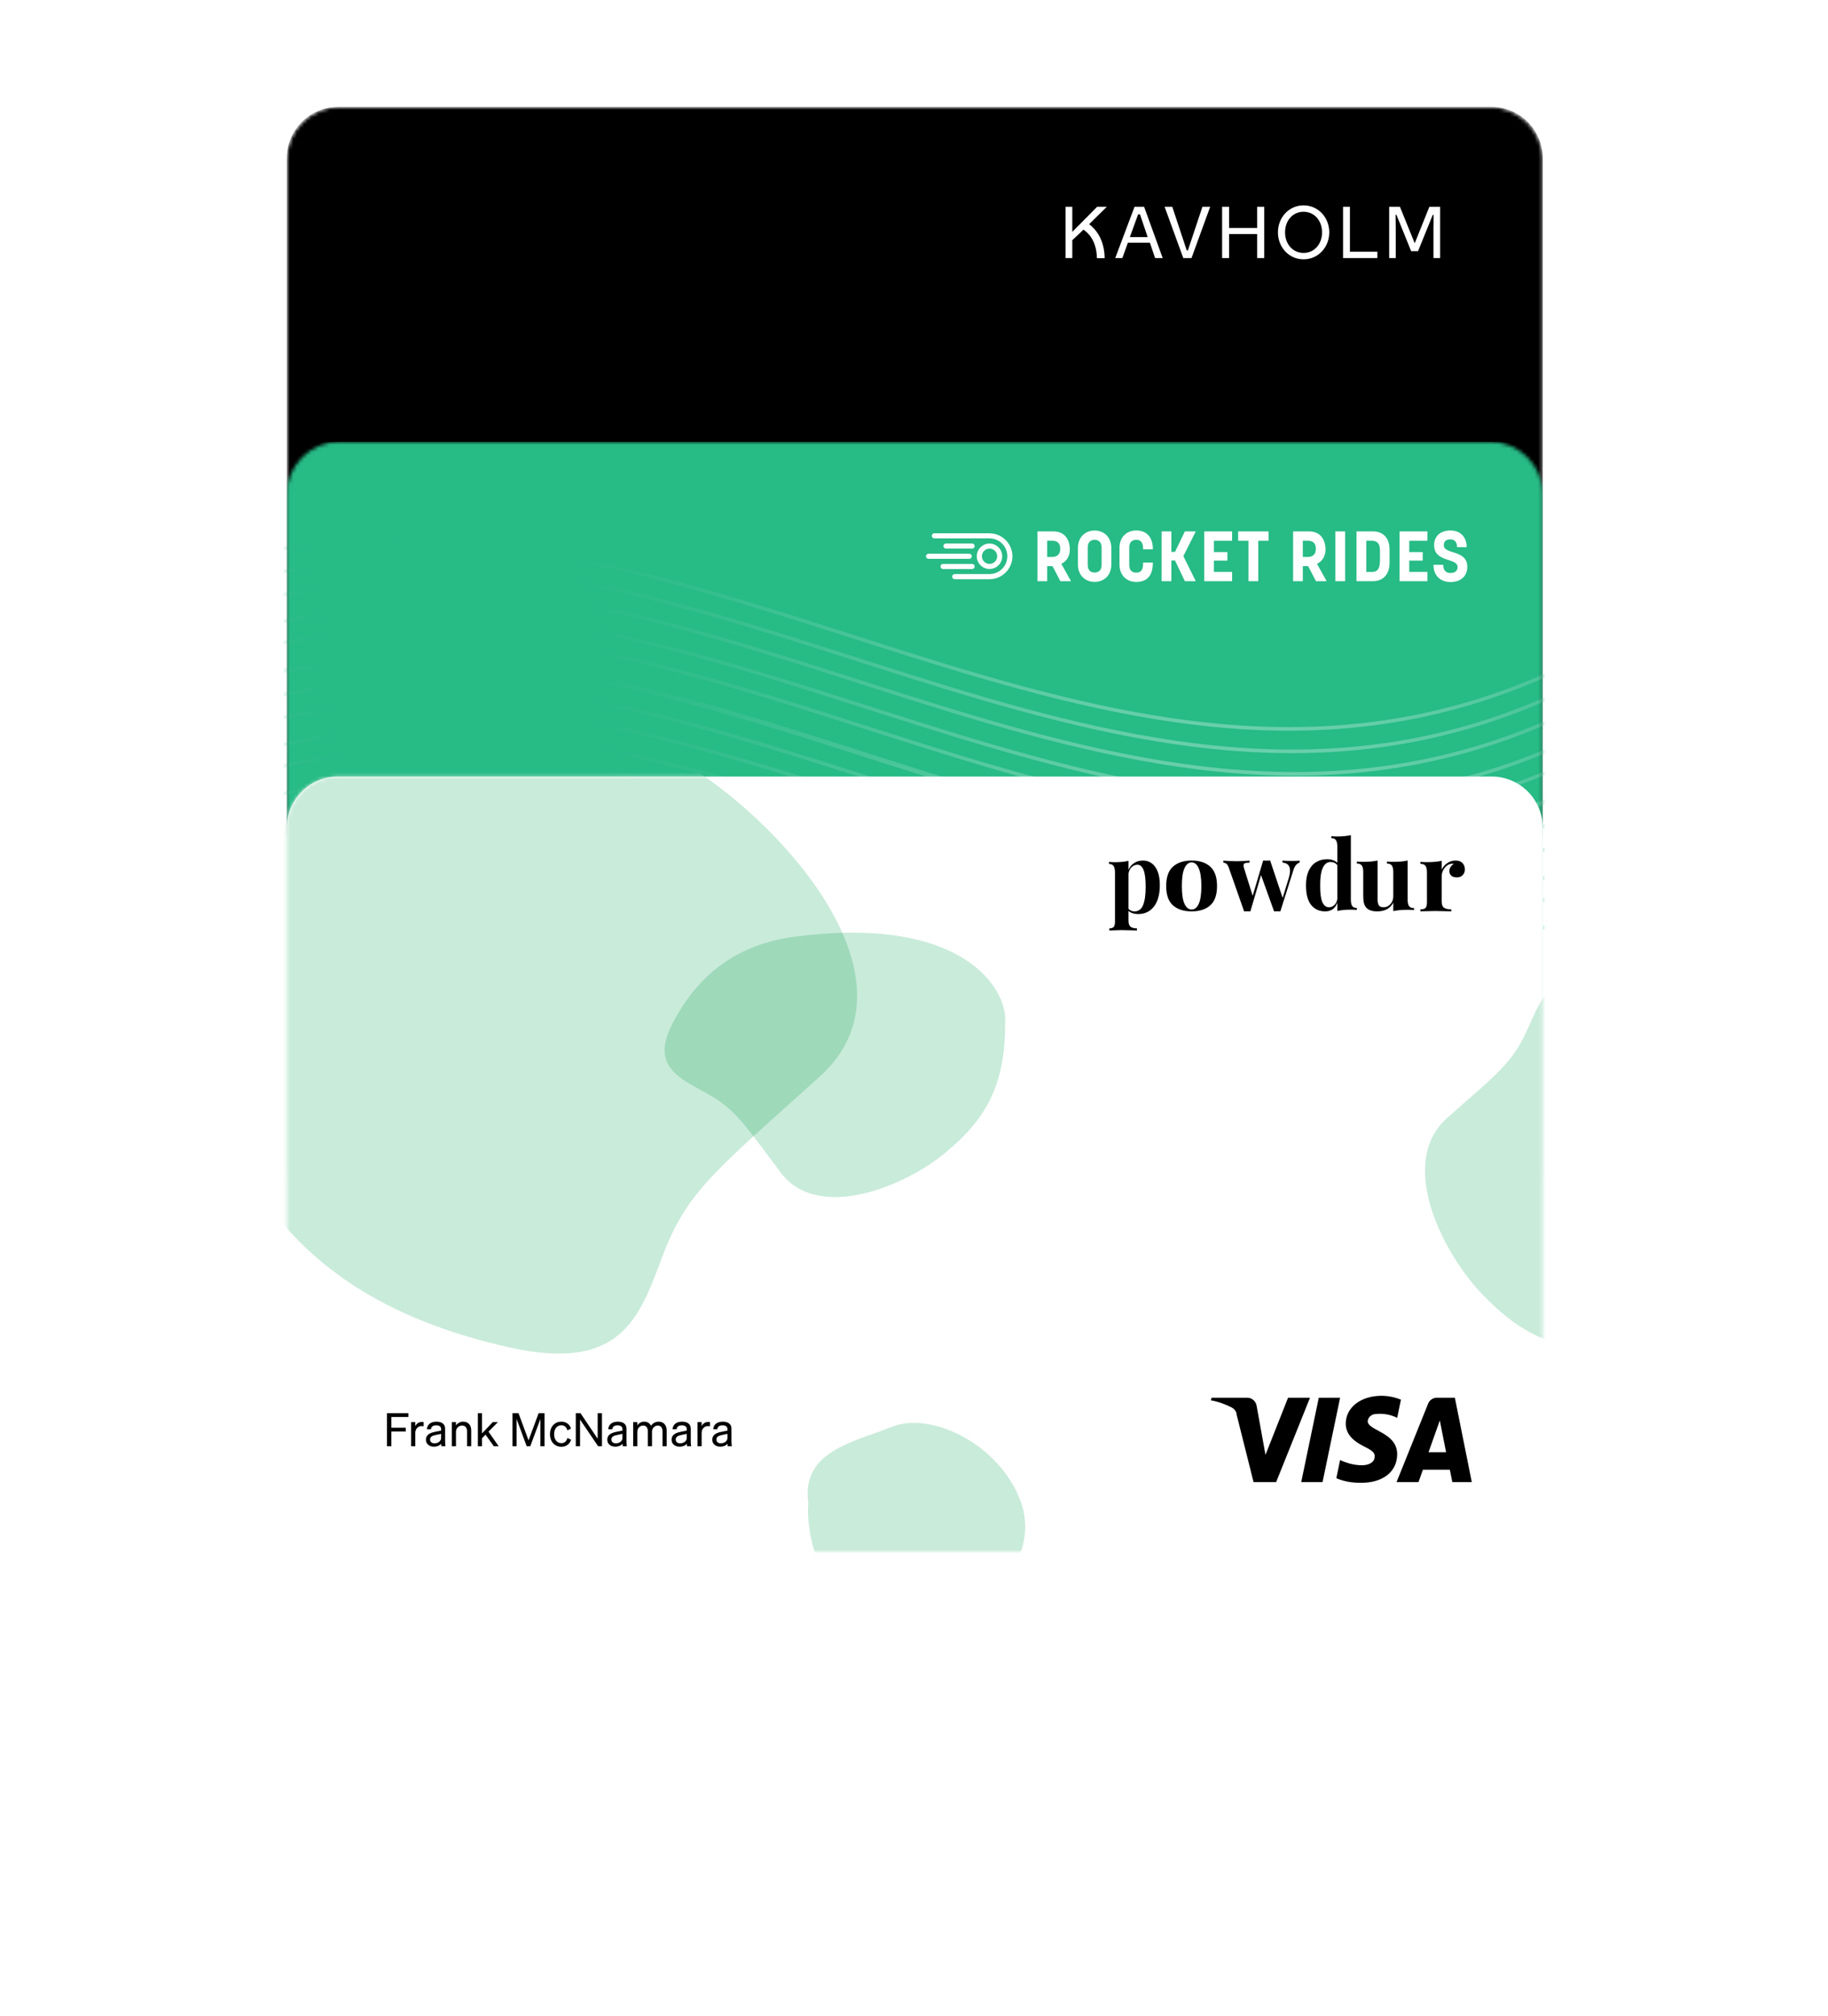 <svg width="508" height="560" viewBox="0 0 508 560" fill="none" xmlns="http://www.w3.org/2000/svg">
<g filter="url(#filter0_dd_4003_11900)">
<rect x="80.714" y="30.715" width="347" height="213" rx="14" fill="white" fill-opacity="0.01" shape-rendering="crispEdges"/>
</g>
<mask id="mask0_4003_11900" style="mask-type:luminance" maskUnits="userSpaceOnUse" x="79" y="29" width="350" height="216">
<path d="M414.058 29.715H94.37C86.276 29.715 79.714 36.277 79.714 44.371V230.321C79.714 238.415 86.276 244.977 94.37 244.977H414.058C422.152 244.977 428.714 238.415 428.714 230.321V44.371C428.714 36.277 422.152 29.715 414.058 29.715Z" fill="white"/>
</mask>
<g mask="url(#mask0_4003_11900)">
<path d="M414.54 29.715H93.888C86.06 29.715 79.714 36.061 79.714 43.889V230.803C79.714 238.631 86.06 244.977 93.888 244.977H414.54C422.368 244.977 428.714 238.631 428.714 230.803V43.889C428.714 36.061 422.368 29.715 414.54 29.715Z" fill="black"/>
<mask id="mask1_4003_11900" style="mask-type:alpha" maskUnits="userSpaceOnUse" x="79" y="29" width="350" height="216">
<path d="M428.714 29.715H79.714V244.977H428.714V29.715Z" fill="white"/>
</mask>
<g mask="url(#mask1_4003_11900)">
<mask id="mask2_4003_11900" style="mask-type:luminance" maskUnits="userSpaceOnUse" x="343" y="186" width="72" height="45">
<path d="M414.628 186.715H343.522V230.659H414.628V186.715Z" fill="white"/>
</mask>
<g mask="url(#mask2_4003_11900)">
<path d="M388.693 191.412H369.46V225.962H388.693V191.412Z" fill="#F16122"/>
<path d="M370.685 208.694C370.685 201.684 373.96 195.44 379.075 191.412C375.34 188.471 370.615 186.715 365.5 186.715C353.361 186.715 343.522 196.555 343.522 208.694C343.522 220.833 353.361 230.673 365.5 230.673C370.629 230.673 375.34 228.916 379.075 225.976C373.96 221.948 370.685 215.704 370.685 208.694Z" fill="#ED1C24"/>
<path d="M412.521 222.311V221.601H412.8V221.461H412.075V221.601H412.354V222.311H412.507H412.521ZM413.929 222.311V221.461H413.706L413.456 222.046L413.204 221.461H412.981V222.311H413.135V221.67L413.372 222.227H413.539L413.776 221.67V222.311H413.929Z" fill="#F99F1C"/>
<path d="M414.628 208.694C414.628 220.833 404.788 230.673 392.649 230.673C387.52 230.673 382.809 228.916 379.074 225.976C384.189 221.948 387.464 215.704 387.464 208.694C387.464 201.684 384.189 195.44 379.074 191.412C382.809 188.471 387.534 186.715 392.649 186.715C404.788 186.715 414.628 196.555 414.628 208.694Z" fill="#F99F1C"/>
</g>
<path d="M347.692 163.859C348.151 163.859 348.581 163.942 348.97 164.109C349.373 164.276 349.706 164.512 349.97 164.845L349.109 165.762C348.886 165.553 348.665 165.401 348.428 165.289C348.192 165.178 347.928 165.123 347.636 165.123C347.386 165.123 347.137 165.165 346.914 165.262C346.692 165.359 346.498 165.484 346.344 165.665C346.178 165.831 346.053 166.04 345.969 166.29C345.872 166.526 345.831 166.79 345.831 167.081C345.831 167.373 345.872 167.637 345.969 167.874C346.067 168.11 346.192 168.318 346.344 168.498C346.511 168.665 346.692 168.804 346.914 168.901C347.137 168.998 347.373 169.04 347.636 169.04C347.928 169.04 348.206 168.984 348.456 168.86C348.706 168.734 348.942 168.582 349.137 168.401L349.956 169.318C349.679 169.638 349.345 169.887 348.942 170.054C348.554 170.221 348.123 170.304 347.664 170.304C347.178 170.304 346.734 170.221 346.344 170.054C345.942 169.887 345.609 169.665 345.33 169.374C345.053 169.082 344.831 168.748 344.678 168.359C344.525 167.971 344.442 167.54 344.442 167.081C344.442 166.623 344.525 166.193 344.678 165.804C344.831 165.415 345.053 165.067 345.33 164.79C345.609 164.498 345.956 164.276 346.344 164.109C346.747 163.942 347.178 163.859 347.664 163.859H347.692Z" fill="white"/>
<path d="M354.192 163.859C354.665 163.859 355.109 163.942 355.512 164.109C355.915 164.276 356.262 164.498 356.553 164.79C356.845 165.081 357.082 165.415 357.248 165.804C357.415 166.193 357.498 166.623 357.498 167.081C357.498 167.54 357.415 167.971 357.248 168.359C357.082 168.748 356.845 169.096 356.553 169.374C356.262 169.665 355.915 169.887 355.512 170.054C355.109 170.221 354.678 170.304 354.192 170.304C353.706 170.304 353.276 170.221 352.873 170.054C352.47 169.887 352.123 169.665 351.831 169.374C351.54 169.082 351.303 168.748 351.15 168.359C350.984 167.971 350.901 167.54 350.901 167.081C350.901 166.623 350.984 166.193 351.15 165.804C351.317 165.415 351.54 165.067 351.831 164.79C352.123 164.498 352.47 164.276 352.873 164.109C353.276 163.942 353.72 163.859 354.192 163.859ZM354.192 165.123C353.915 165.123 353.664 165.165 353.428 165.262C353.192 165.359 352.998 165.484 352.817 165.665C352.65 165.831 352.511 166.04 352.414 166.29C352.317 166.526 352.262 166.79 352.262 167.081C352.262 167.373 352.317 167.637 352.414 167.874C352.511 168.11 352.65 168.318 352.817 168.498C352.984 168.665 353.192 168.804 353.428 168.901C353.664 168.998 353.915 169.04 354.192 169.04C354.47 169.04 354.72 168.998 354.956 168.901C355.192 168.804 355.387 168.665 355.567 168.498C355.734 168.332 355.873 168.123 355.97 167.874C356.067 167.637 356.123 167.373 356.123 167.081C356.123 166.79 356.067 166.526 355.97 166.29C355.873 166.054 355.734 165.845 355.567 165.665C355.4 165.484 355.192 165.359 354.956 165.262C354.72 165.165 354.47 165.123 354.192 165.123Z" fill="white"/>
<path d="M366.707 163.859C367.068 163.859 367.402 163.915 367.707 164.04C368.013 164.164 368.277 164.331 368.499 164.539C368.721 164.748 368.888 165.012 369.013 165.304C369.138 165.595 369.194 165.928 369.194 166.29V170.137H367.846V166.734C367.846 166.22 367.722 165.818 367.471 165.54C367.221 165.262 366.874 165.123 366.416 165.123C366.194 165.123 365.999 165.165 365.804 165.234C365.61 165.304 365.443 165.401 365.304 165.54C365.165 165.679 365.054 165.845 364.957 166.054C364.874 166.262 364.832 166.484 364.832 166.748V170.137H363.485V166.734C363.485 166.22 363.36 165.818 363.11 165.54C362.86 165.262 362.512 165.123 362.054 165.123C361.832 165.123 361.637 165.165 361.443 165.234C361.249 165.304 361.082 165.401 360.943 165.54C360.804 165.679 360.693 165.845 360.595 166.054C360.512 166.262 360.471 166.484 360.471 166.748V170.137H359.123V164.012H360.456V164.762C360.582 164.582 360.72 164.428 360.874 164.318C361.026 164.207 361.179 164.109 361.346 164.04C361.512 163.97 361.679 163.928 361.845 163.901C362.012 163.873 362.179 163.859 362.332 163.859C362.804 163.859 363.221 163.956 363.582 164.151C363.943 164.345 364.235 164.609 364.443 164.957C364.568 164.734 364.735 164.554 364.916 164.415C365.096 164.276 365.276 164.164 365.485 164.081C365.679 163.998 365.888 163.943 366.096 163.915C366.305 163.887 366.499 163.873 366.693 163.873L366.707 163.859Z" fill="white"/>
<path d="M378.78 163.859C379.141 163.859 379.474 163.915 379.78 164.04C380.085 164.164 380.349 164.331 380.572 164.539C380.794 164.748 380.96 165.012 381.086 165.304C381.21 165.595 381.266 165.928 381.266 166.29V170.137H379.918V166.734C379.918 166.22 379.794 165.818 379.543 165.54C379.294 165.262 378.947 165.123 378.488 165.123C378.266 165.123 378.071 165.165 377.877 165.234C377.682 165.304 377.516 165.401 377.376 165.54C377.238 165.679 377.127 165.845 377.029 166.054C376.946 166.262 376.905 166.484 376.905 166.748V170.137H375.557V166.734C375.557 166.22 375.432 165.818 375.182 165.54C374.932 165.262 374.585 165.123 374.127 165.123C373.904 165.123 373.709 165.165 373.516 165.234C373.321 165.304 373.154 165.401 373.015 165.54C372.876 165.679 372.765 165.845 372.668 166.054C372.585 166.262 372.543 166.484 372.543 166.748V170.137H371.195V164.012H372.529V164.762C372.654 164.582 372.793 164.428 372.946 164.318C373.098 164.207 373.251 164.109 373.418 164.04C373.585 163.97 373.752 163.928 373.918 163.901C374.084 163.873 374.251 163.859 374.404 163.859C374.877 163.859 375.293 163.956 375.655 164.151C376.015 164.345 376.307 164.609 376.516 164.957C376.641 164.734 376.807 164.554 376.988 164.415C377.168 164.276 377.349 164.164 377.557 164.081C377.752 163.998 377.96 163.943 378.169 163.915C378.377 163.887 378.572 163.873 378.765 163.873L378.78 163.859Z" fill="white"/>
<path d="M385.906 163.859C386.336 163.859 386.725 163.942 387.072 164.095C387.433 164.248 387.739 164.47 387.989 164.748C388.239 165.026 388.434 165.373 388.586 165.762C388.725 166.151 388.795 166.595 388.795 167.068C388.795 167.151 388.795 167.234 388.795 167.318C388.795 167.401 388.795 167.484 388.781 167.568H384.252C384.294 167.846 384.378 168.082 384.489 168.276C384.6 168.47 384.739 168.637 384.905 168.762C385.072 168.888 385.253 168.984 385.447 169.04C385.641 169.096 385.85 169.124 386.072 169.124C386.378 169.124 386.683 169.068 386.989 168.957C387.295 168.845 387.587 168.679 387.836 168.485L388.503 169.443C388.128 169.762 387.725 169.985 387.308 170.11C386.892 170.234 386.447 170.304 385.989 170.304C385.531 170.304 385.114 170.234 384.725 170.068C384.336 169.915 384.016 169.693 383.739 169.415C383.461 169.137 383.253 168.79 383.1 168.401C382.947 167.998 382.863 167.568 382.863 167.081C382.863 166.595 382.933 166.165 383.086 165.776C383.238 165.373 383.447 165.04 383.711 164.762C383.975 164.484 384.294 164.262 384.67 164.109C385.045 163.956 385.461 163.873 385.906 163.873V163.859ZM385.878 165.054C385.641 165.054 385.433 165.095 385.239 165.165C385.058 165.234 384.892 165.345 384.766 165.47C384.627 165.609 384.516 165.762 384.433 165.956C384.35 166.137 384.294 166.346 384.252 166.567H387.433C387.364 166.095 387.197 165.72 386.92 165.456C386.656 165.193 386.308 165.054 385.878 165.054Z" fill="white"/>
<path d="M393.558 163.859C393.766 163.859 393.947 163.873 394.113 163.901C394.28 163.928 394.433 163.97 394.586 164.026L394.266 165.345C394.127 165.276 393.96 165.22 393.78 165.178C393.585 165.137 393.419 165.123 393.252 165.123C393.044 165.123 392.85 165.165 392.669 165.234C392.488 165.304 392.335 165.415 392.211 165.553C392.085 165.692 391.988 165.873 391.905 166.067C391.836 166.276 391.793 166.498 391.793 166.762V170.124H390.46V164.012H391.78V164.706C391.988 164.415 392.238 164.192 392.544 164.067C392.85 163.928 393.182 163.859 393.558 163.859Z" fill="white"/>
<path d="M398.462 163.859C398.921 163.859 399.352 163.942 399.741 164.109C400.143 164.276 400.477 164.512 400.74 164.845L399.879 165.762C399.658 165.553 399.435 165.401 399.199 165.289C398.963 165.178 398.699 165.123 398.407 165.123C398.157 165.123 397.907 165.165 397.685 165.262C397.463 165.359 397.268 165.484 397.116 165.665C396.949 165.831 396.824 166.04 396.741 166.29C396.643 166.526 396.601 166.79 396.601 167.081C396.601 167.373 396.643 167.637 396.741 167.874C396.837 168.11 396.962 168.318 397.116 168.498C397.282 168.665 397.463 168.804 397.685 168.901C397.907 168.998 398.143 169.04 398.407 169.04C398.699 169.04 398.976 168.984 399.227 168.86C399.477 168.734 399.713 168.582 399.907 168.401L400.727 169.318C400.449 169.638 400.116 169.887 399.713 170.054C399.324 170.221 398.893 170.304 398.435 170.304C397.949 170.304 397.504 170.221 397.116 170.054C396.713 169.887 396.379 169.665 396.102 169.374C395.823 169.082 395.601 168.748 395.448 168.359C395.296 167.971 395.212 167.54 395.212 167.081C395.212 166.623 395.296 166.193 395.448 165.804C395.601 165.415 395.823 165.067 396.102 164.79C396.379 164.498 396.726 164.276 397.116 164.109C397.518 163.942 397.949 163.859 398.435 163.859H398.462Z" fill="white"/>
<path d="M403.586 170.137H402.239V164.012H403.586V170.137Z" fill="white"/>
<path d="M411.558 170.137H410.225V169.401C410.017 169.679 409.753 169.887 409.434 170.054C409.114 170.221 408.739 170.29 408.308 170.29C407.878 170.29 407.475 170.207 407.113 170.054C406.738 169.901 406.419 169.665 406.142 169.387C405.863 169.096 405.641 168.762 405.488 168.373C405.336 167.984 405.252 167.554 405.252 167.081C405.252 166.609 405.336 166.179 405.488 165.789C405.641 165.401 405.863 165.054 406.142 164.775C406.419 164.484 406.738 164.262 407.113 164.109C407.488 163.956 407.878 163.873 408.308 163.873C408.739 163.873 409.128 163.956 409.434 164.123C409.753 164.289 410.017 164.498 410.225 164.775V164.04H411.558V170.137ZM408.461 165.109C408.169 165.109 407.919 165.165 407.683 165.262C407.461 165.373 407.267 165.512 407.1 165.678C406.947 165.859 406.822 166.067 406.738 166.303C406.655 166.539 406.614 166.79 406.614 167.068C406.614 167.345 406.655 167.596 406.738 167.832C406.822 168.067 406.947 168.276 407.1 168.457C407.252 168.637 407.447 168.776 407.683 168.873C407.906 168.97 408.169 169.026 408.461 169.026C408.753 169.026 408.989 168.97 409.211 168.873C409.434 168.776 409.628 168.637 409.794 168.457C409.961 168.276 410.086 168.082 410.169 167.832C410.253 167.596 410.308 167.332 410.308 167.054C410.308 166.776 410.267 166.512 410.169 166.276C410.086 166.04 409.961 165.832 409.794 165.651C409.628 165.47 409.434 165.345 409.211 165.234C408.989 165.137 408.739 165.081 408.461 165.081V165.109Z" fill="white"/>
<path d="M415.005 170.135H413.657V161.51H415.005V170.135Z" fill="white"/>
<path d="M402.905 161.305C403.03 161.305 403.156 161.333 403.28 161.374C403.391 161.43 403.488 161.486 403.586 161.569C403.669 161.653 403.739 161.749 403.78 161.874C403.836 161.985 403.85 162.111 403.85 162.25C403.85 162.388 403.822 162.5 403.78 162.624C403.725 162.736 403.669 162.833 403.586 162.916C403.503 162.999 403.405 163.069 403.28 163.111C403.156 163.153 403.044 163.181 402.905 163.181C402.766 163.181 402.655 163.153 402.53 163.111C402.405 163.069 402.322 162.999 402.238 162.916C402.155 162.833 402.086 162.736 402.044 162.624C402.003 162.514 401.975 162.388 401.975 162.25C401.975 162.111 402.003 162 402.044 161.874C402.086 161.764 402.155 161.666 402.238 161.569C402.322 161.486 402.419 161.416 402.53 161.374C402.641 161.319 402.766 161.305 402.905 161.305Z" fill="white"/>
<path d="M302.671 62.279L307.574 57.443H304.892L297.989 64.412V57.443H296.12V71.688H297.989V66.72L300.319 64.543L301.088 63.796C302.253 64.543 304.76 66.764 304.826 71.71H306.98C306.914 66.28 304.298 63.488 302.671 62.279ZM317.947 57.443H315.287L309.922 71.688H311.901L313.44 67.424H319.552L321.003 71.688H323.113L317.947 57.443ZM313.99 65.863L316.276 59.553H316.804L318.936 65.863H313.99ZM334.153 57.443L330.108 69.578H329.8L325.777 57.443H323.645L328.833 71.688H331.119L336.307 57.443H334.153ZM349.364 57.443V63.334H341.559V57.443H339.625V71.688H341.559V65.027H349.364V71.688H351.32V57.443H349.364ZM362.259 57.047C358.191 57.047 355.136 60.41 355.136 64.543C355.136 68.677 358.191 72.04 362.259 72.04C366.326 72.04 369.403 68.677 369.403 64.543C369.403 60.41 366.326 57.047 362.259 57.047ZM362.259 70.26C359.159 70.26 357.114 67.687 357.114 64.543C357.114 61.378 359.159 58.828 362.259 58.828C365.358 58.828 367.403 61.4 367.403 64.543C367.403 67.687 365.358 70.26 362.259 70.26ZM375.142 69.93V57.443H373.229V71.688H382.771V69.93H375.142ZM397.217 57.443L393.15 67.577L389.039 57.443H386.049V71.688H387.874V63.29C387.874 62.939 387.874 62.411 387.852 61.708C387.83 60.982 387.83 60.015 387.83 59.663H388.028L388.072 59.685L392.161 69.776H394.073L398.163 59.685C398.163 59.707 398.382 59.663 398.382 59.707C398.382 60.41 398.382 61.202 398.382 61.84C398.36 62.499 398.36 62.983 398.36 63.29V71.688H400.207V57.443H397.217Z" fill="white"/>
<path d="M107.541 216.731C107.977 216.821 108.361 216.86 108.849 216.86C110.631 216.86 111.657 216.039 111.657 214.192V207.549H110.426V214.102C110.426 215.359 109.849 215.757 108.708 215.757C108.297 215.757 107.989 215.718 107.541 215.628V216.731ZM118.301 215.295V211.833C118.301 210.601 117.377 209.922 115.89 209.922C114.454 209.922 113.338 210.601 113.235 212.025H114.364C114.454 211.307 114.941 210.935 115.826 210.935C116.647 210.935 117.185 211.255 117.185 211.999V212.41L115.518 212.743C114.018 213.038 112.966 213.602 112.966 214.936C112.966 216.141 113.966 216.872 115.185 216.872C116.057 216.872 116.8 216.552 117.211 216.064C117.224 216.334 117.236 216.565 117.262 216.757H118.403C118.339 216.334 118.301 215.795 118.301 215.295ZM117.185 214.474C117.185 215.334 116.326 215.936 115.338 215.936C114.607 215.936 114.12 215.539 114.12 214.885C114.12 214.077 114.8 213.795 115.826 213.589L117.185 213.307V214.474ZM120.166 216.757H121.32V212.756C121.32 211.64 122.167 210.999 123 210.999C124.001 210.999 124.398 211.704 124.398 212.64V216.757H125.552V212.333C125.552 210.909 124.744 209.922 123.321 209.922C122.372 209.922 121.705 210.409 121.32 210.96V210.05H120.166V216.757ZM130.085 216.898C131.419 216.898 132.432 216.167 132.842 214.974L131.829 214.615C131.624 215.41 130.983 215.898 130.085 215.898C128.918 215.898 128.11 215 128.046 213.589H132.894V213.205C132.894 211.345 131.906 209.922 130.034 209.922C128.213 209.922 126.943 211.409 126.943 213.41C126.943 215.475 128.226 216.898 130.085 216.898ZM130.021 210.909C131.188 210.909 131.701 211.756 131.727 212.705H128.11C128.315 211.563 129.046 210.909 130.021 210.909ZM137.087 216.757H140.011C142.806 216.757 144.576 214.962 144.576 212.153C144.576 209.345 142.806 207.549 140.011 207.549H137.087V216.757ZM138.292 215.693V208.614H139.998C142.101 208.614 143.371 209.999 143.371 212.153C143.371 214.295 142.101 215.693 140.011 215.693H138.292ZM145.976 208.883H147.233V207.549H145.976V208.883ZM147.182 210.05H146.027V216.757H147.182V210.05ZM153.943 215.295V211.833C153.943 210.601 153.02 209.922 151.532 209.922C150.096 209.922 148.98 210.601 148.877 212.025H150.006C150.096 211.307 150.583 210.935 151.468 210.935C152.289 210.935 152.827 211.255 152.827 211.999V212.41L151.16 212.743C149.66 213.038 148.608 213.602 148.608 214.936C148.608 216.141 149.608 216.872 150.827 216.872C151.699 216.872 152.443 216.552 152.853 216.064C152.866 216.334 152.879 216.565 152.904 216.757H154.046C153.981 216.334 153.943 215.795 153.943 215.295ZM152.827 214.474C152.827 215.334 151.968 215.936 150.981 215.936C150.25 215.936 149.762 215.539 149.762 214.885C149.762 214.077 150.442 213.795 151.468 213.589L152.827 213.307V214.474ZM160.656 215.77H156.821L160.617 210.935V210.05H155.424V211.037H159.245L155.372 215.885V216.757H160.656V215.77Z" fill="white"/>
</g>
</g>
<g filter="url(#filter1_dd_4003_11900)">
<rect x="80.714" y="123.715" width="347" height="213" rx="14" fill="white" fill-opacity="0.01" shape-rendering="crispEdges"/>
</g>
<mask id="mask3_4003_11900" style="mask-type:luminance" maskUnits="userSpaceOnUse" x="79" y="122" width="350" height="216">
<path d="M414.069 122.715H94.359C86.271 122.715 79.714 129.272 79.714 137.36V323.166C79.714 331.254 86.271 337.811 94.359 337.811H414.069C422.157 337.811 428.714 331.254 428.714 323.166V137.36C428.714 129.272 422.157 122.715 414.069 122.715Z" fill="white"/>
</mask>
<g mask="url(#mask3_4003_11900)">
<path d="M79.716 325.554C79.716 332.295 85.365 337.81 92.271 337.81H416.16C423.066 337.81 428.716 332.295 428.716 325.554V134.972C428.716 128.23 423.066 122.715 416.16 122.715H92.271C85.365 122.715 79.716 128.23 79.716 134.972V325.554Z" fill="#27BB86"/>
<g style="mix-blend-mode:overlay" opacity="0.65">
<path d="M5.85 227.281C25.872 199.168 52.546 180.752 91.706 176.5C212.993 163.328 319.537 267.89 438.759 210.539" stroke="url(#paint0_linear_4003_11900)" stroke-linecap="round"/>
<path d="M6.203 234.878C26.225 206.765 52.899 188.35 92.059 184.097C213.347 170.926 319.89 275.488 439.112 218.136" stroke="url(#paint1_linear_4003_11900)" stroke-linecap="round"/>
<path d="M5.433 221.445C25.455 193.332 52.129 174.916 91.289 170.664C212.576 157.492 319.12 262.055 438.342 204.703" stroke="url(#paint2_linear_4003_11900)" stroke-linecap="round"/>
<path d="M3.483 214.379C23.506 186.265 50.179 167.85 89.34 163.597C210.627 150.426 317.17 254.988 436.393 197.636" stroke="url(#paint3_linear_4003_11900)" stroke-linecap="round"/>
<path d="M2.657 208.138C22.679 180.025 49.353 161.61 88.513 157.357C209.801 144.185 316.344 248.748 435.566 191.396" stroke="url(#paint4_linear_4003_11900)" stroke-linecap="round"/>
<path d="M1.829 201.9C21.851 173.787 48.525 155.371 87.685 151.119C208.973 137.947 315.516 242.509 434.738 185.158" stroke="url(#paint5_linear_4003_11900)" stroke-linecap="round"/>
<path d="M10.275 260.579C30.297 232.466 56.971 214.051 96.132 209.798C217.419 196.627 323.962 301.189 443.185 243.837" stroke="url(#paint6_linear_4003_11900)" stroke-linecap="round"/>
<path d="M10.629 268.178C30.651 240.064 57.325 221.649 96.485 217.396C217.773 204.225 324.316 308.787 443.538 251.435" stroke="url(#paint7_linear_4003_11900)" stroke-linecap="round"/>
<path d="M9.858 254.744C29.881 226.63 56.554 208.215 95.715 203.963C217.002 190.791 323.545 295.353 442.768 238.001" stroke="url(#paint8_linear_4003_11900)" stroke-linecap="round"/>
<path d="M7.909 247.678C27.931 219.564 54.605 201.149 93.765 196.896C215.053 183.725 321.596 288.287 440.818 230.935" stroke="url(#paint9_linear_4003_11900)" stroke-linecap="round"/>
<path d="M7.083 241.437C27.105 213.324 53.779 194.909 92.939 190.656C214.227 177.484 320.77 282.047 439.992 224.695" stroke="url(#paint10_linear_4003_11900)" stroke-linecap="round"/>
<path d="M6.255 235.199C26.277 207.085 52.951 188.67 92.111 184.418C213.399 171.246 319.942 275.808 439.164 218.457" stroke="url(#paint11_linear_4003_11900)" stroke-linecap="round"/>
</g>
<path d="M107.714 309.916V300.715H108.944V308.839H113.532V309.916H107.714ZM119.614 308.455C119.614 308.955 119.652 309.493 119.717 309.916H118.577C118.55 309.686 118.533 309.455 118.525 309.224C118.115 309.711 117.372 310.031 116.5 310.031C115.283 310.031 114.283 309.301 114.283 308.096C114.283 306.763 115.334 306.199 116.833 305.905L118.499 305.572V305.162C118.499 304.418 117.961 304.098 117.141 304.098C116.257 304.098 115.77 304.47 115.681 305.187H114.553C114.655 303.765 115.77 303.086 117.205 303.086C118.691 303.086 119.615 303.765 119.615 304.995L119.614 308.455ZM118.499 307.635V306.469L117.141 306.75C116.116 306.956 115.437 307.237 115.437 308.045C115.437 308.698 115.924 309.095 116.654 309.095C117.641 309.095 118.499 308.493 118.499 307.635ZM122.17 306.571C122.17 308.096 122.99 309.044 124.182 309.044C125.104 309.044 125.655 308.455 125.848 307.622L126.873 308.096C126.553 309.211 125.579 310.057 124.182 310.057C122.311 310.057 121.017 308.634 121.017 306.571C121.017 304.495 122.311 303.086 124.182 303.086C125.579 303.086 126.527 303.893 126.847 305.008L125.847 305.508C125.655 304.687 125.105 304.085 124.182 304.085C122.99 304.085 122.17 305.033 122.17 306.571ZM128.136 309.916V300.715H129.289V304.124C129.511 303.8 129.809 303.535 130.158 303.354C130.507 303.173 130.895 303.081 131.288 303.086C132.71 303.086 133.518 304.072 133.518 305.495V309.916H132.364V305.802C132.364 304.867 131.967 304.162 130.967 304.162C130.134 304.162 129.289 304.803 129.289 305.918V309.916H128.134H128.136ZM136.522 300.715V309.916H135.368V300.715H136.522ZM143.278 308.455C143.278 308.955 143.316 309.493 143.38 309.916H142.24C142.214 309.686 142.197 309.455 142.189 309.224C141.779 309.711 141.035 310.031 140.164 310.031C138.947 310.031 137.947 309.301 137.947 308.096C137.947 306.763 138.997 306.199 140.497 305.905L142.163 305.572V305.162C142.163 304.418 141.625 304.098 140.805 304.098C139.92 304.098 139.434 304.47 139.344 305.187H138.216C138.319 303.765 139.434 303.086 140.869 303.086C142.355 303.086 143.278 303.765 143.278 304.995V308.455ZM142.163 307.635V306.469L140.805 306.75C139.78 306.956 139.1 307.237 139.1 308.045C139.1 308.698 139.587 309.095 140.318 309.095C141.304 309.095 142.163 308.493 142.163 307.635ZM145.142 309.916V303.214H146.295V304.124C146.517 303.799 146.816 303.535 147.165 303.354C147.513 303.173 147.902 303.081 148.295 303.086C149.716 303.086 150.524 304.072 150.524 305.495V309.916H149.37V305.802C149.37 304.867 148.973 304.162 147.974 304.162C147.141 304.162 146.295 304.803 146.295 305.918V309.916H145.142ZM155.129 309.916V300.715H158.525C160.473 300.715 161.511 301.574 161.511 303.111C161.511 304.29 160.793 304.88 160.088 305.123C161.126 305.405 161.818 306.212 161.818 307.378C161.818 308.98 160.652 309.916 158.794 309.916H155.129ZM156.321 304.662H158.422C159.652 304.662 160.332 304.188 160.332 303.214C160.332 302.227 159.652 301.753 158.422 301.753H156.321V304.662ZM156.321 305.713V308.878H158.743C159.973 308.878 160.639 308.237 160.639 307.289C160.639 306.353 159.973 305.713 158.743 305.713H156.321ZM166.734 303.188V304.354C166.549 304.317 166.36 304.3 166.171 304.303C165.197 304.303 164.415 305.072 164.415 306.251V309.916H163.262V303.214H164.414V304.354C164.709 303.675 165.363 303.163 166.272 303.163C166.452 303.163 166.618 303.175 166.734 303.188ZM173.496 306.571C173.496 308.647 172.214 310.057 170.382 310.057C168.549 310.057 167.268 308.647 167.268 306.571C167.268 304.495 168.549 303.086 170.382 303.086C172.214 303.086 173.496 304.495 173.496 306.571ZM168.434 306.571C168.434 308.096 169.203 309.07 170.382 309.07C171.561 309.07 172.33 308.096 172.33 306.571C172.33 305.033 171.56 304.06 170.382 304.06C169.203 304.06 168.434 305.033 168.434 306.571ZM178.028 303.214H179.002L180.386 308.211L181.783 303.214H182.936L180.898 309.916H179.886L178.489 304.944L177.093 309.916H176.08L174.043 303.214H175.235L176.645 308.199L178.028 303.214ZM184.06 309.916V303.214H185.213V304.124C185.435 303.8 185.734 303.535 186.082 303.354C186.431 303.173 186.819 303.081 187.212 303.086C188.635 303.086 189.442 304.072 189.442 305.495V309.916H188.289V305.802C188.289 304.867 187.891 304.162 186.892 304.162C186.059 304.162 185.213 304.803 185.213 305.918V309.916H184.06Z" fill="white"/>
<path fill-rule="evenodd" clip-rule="evenodd" d="M270.052 154.525C270.052 154.916 269.731 155.237 269.34 155.237H258.043C257.651 155.237 257.33 154.916 257.33 154.525C257.33 154.134 257.651 153.813 258.043 153.813H269.34C269.731 153.813 270.052 154.134 270.052 154.525ZM270.862 157.36C270.862 157.751 270.541 158.072 270.15 158.072H262.078C261.687 158.072 261.366 157.751 261.366 157.36C261.366 156.969 261.687 156.648 262.078 156.648H270.15C270.541 156.648 270.862 156.969 270.862 157.36ZM270.15 152.403H262.888C262.497 152.403 262.176 152.082 262.176 151.691C262.176 151.299 262.497 150.978 262.888 150.978H270.15C270.541 150.978 270.862 151.299 270.862 151.691C270.862 152.082 270.541 152.403 270.15 152.403ZM278.514 154.525C278.514 156.48 276.937 158.058 274.981 158.058C273.027 158.058 271.449 156.466 271.449 154.525C271.449 152.584 273.027 150.992 274.981 150.992C276.937 150.992 278.514 152.584 278.514 154.525ZM272.873 154.525C272.873 155.698 273.823 156.648 274.995 156.648C276.168 156.648 277.118 155.698 277.118 154.525C277.118 153.352 276.168 152.403 274.995 152.403C273.823 152.403 272.873 153.352 272.873 154.525ZM274.995 148.157C278.501 148.157 281.349 151.02 281.349 154.525C281.349 158.03 278.501 160.893 274.995 160.893H265.318C264.927 160.893 264.606 160.572 264.606 160.181C264.606 159.79 264.927 159.469 265.318 159.469H274.995C277.718 159.469 279.939 157.248 279.939 154.511C279.939 151.774 277.718 149.553 274.995 149.553H259.662C259.271 149.553 258.95 149.232 258.95 148.842C258.95 148.451 259.271 148.13 259.662 148.13H274.995V148.157ZM299.559 156.885V152.179C299.559 149.358 301.458 147.376 304.196 147.376C306.933 147.376 308.832 149.358 308.832 152.179V156.885C308.832 159.692 306.918 161.647 304.196 161.647C301.472 161.647 299.559 159.678 299.559 156.885ZM306.137 156.983V152.082C306.137 150.531 305.215 149.959 304.196 149.959C303.232 149.959 302.282 150.475 302.282 152.054V156.955C302.282 158.505 303.19 159.05 304.196 159.05C305.117 159.05 306.137 158.561 306.137 156.969V156.983ZM315.73 149.959C314.794 149.959 313.817 150.475 313.817 152.054V156.955C313.817 158.589 314.794 159.077 315.73 159.077C316.987 159.077 317.671 158.463 317.671 156.452V156.271H320.38C320.38 159.804 318.872 161.661 315.744 161.661C313.007 161.661 311.108 159.692 311.108 156.871V152.123C311.108 149.317 313.007 147.361 315.744 147.361C318.816 147.361 320.38 149.387 320.38 152.598H317.671V152.403C317.671 150.364 316.68 149.945 315.73 149.945V149.959ZM329.275 161.451L326.538 155.698H325.519V161.451H322.81V147.612H325.519V153.31H326.538L329.275 147.612H332.306L328.857 154.483L332.306 161.451H329.275ZM337.347 150.224V153.366H341.09V155.726H337.347V158.868H342.402V161.451H334.652V147.612H342.402V150.224H337.347ZM349.664 150.224V161.451H346.955V150.224H344.078V147.612H352.54V150.224H349.664ZM371.1 161.451V147.612H373.809V161.451H371.1ZM376.978 147.612H381.517C384.254 147.612 386.153 149.302 386.153 152.682V156.327C386.153 159.664 384.254 161.451 381.517 161.451H376.978V147.612ZM379.688 158.882H381.21C382.509 158.882 383.486 158.365 383.486 155.67V152.975C383.486 151.481 383.095 150.21 381.21 150.21H379.688V158.882ZM391.628 150.224V153.366H395.37V155.726H391.628V158.868H396.682V161.451H388.933V147.612H396.682V150.224H391.628ZM398.54 151.425C398.54 148.897 400.341 147.361 403.078 147.361C405.815 147.361 407.589 149.149 407.589 151.997H404.921C404.921 150.531 404.195 149.833 403.037 149.833C401.878 149.833 401.235 150.377 401.235 151.425C401.235 154.176 407.756 152.542 407.756 157.486C407.756 160.111 405.871 161.689 403.078 161.689C400.285 161.689 398.359 159.86 398.359 156.899H401.067C401.067 158.505 401.891 159.175 403.078 159.175C404.265 159.175 405.061 158.645 405.061 157.514C405.061 154.889 398.54 156.34 398.54 151.425ZM295.3 157.248L297.632 161.451H294.672L292.814 157.877L292.479 157.276H291.013V161.451H288.304V147.612H292.689C296.585 147.612 297.311 150.852 297.311 152.612C297.311 154.567 296.333 155.977 294.937 156.634C295.063 156.857 295.188 157.081 295.286 157.248H295.3ZM291.013 150.21V154.721H292.368C293.498 154.721 294.644 154.218 294.644 152.445C294.644 150.657 293.555 150.21 292.368 150.21H291.013ZM366.337 157.248L368.67 161.451H365.71L363.852 157.877L363.517 157.276H362.051V161.451H359.355V147.612H363.74C367.636 147.612 368.362 150.852 368.362 152.612C368.362 154.567 367.385 155.977 365.988 156.634C366.114 156.857 366.24 157.081 366.337 157.248ZM362.051 150.21V154.721H363.405C364.536 154.721 365.681 154.218 365.681 152.445C365.681 150.657 364.592 150.21 363.405 150.21H362.051Z" fill="white"/>
<path d="M372.185 295.143L367.31 318.562H361.389L366.265 295.143H372.185ZM396.739 310.275L399.874 301.448L401.615 310.275H396.739ZM403.356 318.562H408.755L404.053 295.143H399.003C397.958 295.143 396.913 295.863 396.565 296.944L387.858 318.562H393.953L395.172 315.139H402.66L403.356 318.562ZM388.032 310.816C388.032 304.691 379.848 304.33 379.848 301.628C380.022 300.367 381.067 299.646 382.286 299.646C384.201 299.466 386.291 299.827 388.032 300.727L389.077 295.683C387.336 294.963 385.42 294.602 383.679 294.602C377.932 294.602 373.753 297.845 373.753 302.349C373.753 305.772 376.713 307.573 378.803 308.654C381.067 309.735 381.937 310.456 381.763 311.536C381.763 313.158 380.022 313.878 378.28 313.878C376.191 313.878 374.101 313.338 372.185 312.437L371.141 317.481C373.23 318.382 375.494 318.742 377.584 318.742C384.027 318.923 388.032 315.68 388.032 310.816ZM363.827 295.143L354.423 318.562H348.154L343.452 299.827C343.452 298.926 342.756 298.205 342.059 297.845C340.318 296.944 338.402 296.224 336.313 295.863L336.487 295.143H346.413C347.806 295.143 348.851 296.224 349.025 297.485L351.463 310.996L357.732 295.143H363.827Z" fill="white"/>
</g>
<g filter="url(#filter2_dd_4003_11900)">
<rect x="80.714" y="216.715" width="347" height="213" rx="14" fill="white" fill-opacity="0.01" shape-rendering="crispEdges"/>
</g>
<path d="M414.54 215.715H93.888C86.06 215.715 79.714 222.061 79.714 229.889V416.803C79.714 424.631 86.06 430.977 93.888 430.977H414.54C422.368 430.977 428.714 424.631 428.714 416.803V229.889C428.714 222.061 422.368 215.715 414.54 215.715Z" fill="white"/>
<mask id="mask4_4003_11900" style="mask-type:alpha" maskUnits="userSpaceOnUse" x="79" y="215" width="350" height="216">
<path d="M414.544 215.715H93.884C86.058 215.715 79.714 222.059 79.714 229.885V416.807C79.714 424.633 86.058 430.977 93.884 430.977H414.544C422.37 430.977 428.714 424.633 428.714 416.807V229.885C428.714 222.059 422.37 215.715 414.544 215.715Z" fill="black"/>
</mask>
<g mask="url(#mask4_4003_11900)">
<path d="M251.285 452.013C230.114 451.059 223.687 428.559 224.632 417.5C222.634 403.199 236.919 400.72 247.882 396.335C258.846 391.949 278.127 401.292 283.798 417.5C289.468 433.708 272.456 452.966 251.285 452.013Z" fill="#C9EBDA"/>
<path d="M191.619 212.855C162.83 194.445 136.659 187.332 93.04 194.863C71.667 196.955 25.262 228.329 65.124 318.297C79.955 351.771 109.615 367.252 141.893 374.365C174.171 381.478 178.097 364.323 184.64 347.586C191.182 330.849 199.47 324.573 227.822 299.049C256.174 273.526 220.407 231.265 191.619 212.855Z" fill="#C9EBDA"/>
<path d="M262.361 320.502C273.797 311.179 279.452 301.705 279.325 283.904C280.05 275.347 268.404 253.986 220.802 260.207C203.091 262.521 193.027 272.488 186.871 284.345C180.715 296.202 188.844 299.513 196.553 303.802C204.262 308.091 206.673 311.976 216.919 325.687C227.166 339.397 250.926 329.825 262.361 320.502Z" fill="#C9EBDA"/>
<path fill-rule="evenodd" clip-rule="evenodd" d="M234.077 259.127C229.999 259.236 225.582 259.583 220.803 260.208C203.092 262.522 193.027 272.489 186.871 284.346C181.138 295.387 187.793 299.018 194.961 302.928C195.49 303.217 196.023 303.508 196.553 303.803C201.923 306.791 204.722 309.583 209.39 315.636C212.556 312.739 216.141 309.527 220.228 305.866C222.587 303.752 225.113 301.489 227.822 299.05C240.288 287.828 240.359 273.37 234.077 259.127Z" fill="#9ED9BA"/>
<path d="M411.87 359.487C423.021 371.117 433.829 376.441 453.194 374.741C462.571 374.78 484.801 360.232 473.856 308.964C469.783 289.888 458.052 279.808 444.607 274.146C431.161 268.485 428.269 277.624 424.277 286.391C420.284 295.158 416.267 298.124 402.242 310.479C388.217 322.833 400.719 347.856 411.87 359.487Z" fill="#C9EBDA"/>
<path d="M108.76 401.757H107.54V392.549H113.49V393.626H108.76V396.589H112.76V397.666H108.76V401.757ZM117.728 395.024V396.191C117.542 396.154 117.353 396.137 117.164 396.14C116.189 396.14 115.407 396.909 115.407 398.089V401.757H114.253V395.05H115.407V396.191C115.702 395.512 116.356 394.999 117.267 394.999C117.447 394.999 117.614 395.011 117.728 395.024ZM123.696 400.295C123.696 400.795 123.735 401.334 123.799 401.757H122.657C122.631 401.527 122.614 401.295 122.607 401.064C122.196 401.552 121.452 401.872 120.58 401.872C119.362 401.872 118.36 401.141 118.36 399.936C118.36 398.602 119.413 398.038 120.913 397.743L122.58 397.41V396.999C122.58 396.255 122.042 395.935 121.22 395.935C120.336 395.935 119.849 396.307 119.759 397.025H118.631C118.733 395.601 119.849 394.922 121.285 394.922C122.773 394.922 123.695 395.601 123.695 396.833L123.696 400.295ZM122.58 399.474V398.307L121.22 398.589C120.195 398.795 119.516 399.077 119.516 399.885C119.516 400.539 120.003 400.936 120.734 400.936C121.721 400.936 122.58 400.334 122.58 399.474ZM125.562 401.757V395.05H126.716V395.96C126.938 395.636 127.237 395.371 127.586 395.19C127.935 395.009 128.323 394.917 128.716 394.922C130.14 394.922 130.948 395.909 130.948 397.333V401.757H129.794V397.64C129.794 396.704 129.396 395.999 128.396 395.999C127.562 395.999 126.716 396.64 126.716 397.756V401.757H125.562ZM133.954 392.549V398.179L136.93 395.05H138.366L135.75 397.692L138.584 401.757H137.237L134.929 398.525L133.954 399.513V401.757H132.8V392.549H133.954ZM147.358 401.757H146.37L143.56 394.178V401.757H142.408V392.549H144.088L146.884 400.116L149.692 392.549H151.321V401.757H150.178V394.178L147.358 401.757ZM153.994 398.41C153.994 399.936 154.814 400.885 156.007 400.885C156.931 400.885 157.482 400.295 157.674 399.461L158.7 399.936C158.38 401.052 157.405 401.898 156.007 401.898C154.135 401.898 152.84 400.475 152.84 398.41C152.84 396.332 154.135 394.922 156.007 394.922C157.405 394.922 158.354 395.73 158.675 396.845L157.675 397.345C157.482 396.525 156.931 395.922 156.007 395.922C154.815 395.922 153.994 396.871 153.994 398.41ZM167.287 392.549V401.757H166.222L161.195 394.345V401.757H160.014V392.549H161.31L166.093 399.667V392.549H167.287ZM174.091 400.295C174.091 400.795 174.13 401.334 174.194 401.757H173.052C173.026 401.527 173.009 401.295 173.001 401.064C172.591 401.552 171.847 401.872 170.975 401.872C169.757 401.872 168.755 401.141 168.755 399.936C168.755 398.602 169.808 398.038 171.308 397.743L172.975 397.41V396.999C172.975 396.255 172.437 395.935 171.615 395.935C170.731 395.935 170.244 396.307 170.154 397.025H169.026C169.128 395.601 170.244 394.922 171.68 394.922C173.168 394.922 174.09 395.601 174.09 396.833L174.091 400.295ZM172.975 399.474V398.307L171.615 398.589C170.59 398.795 169.91 399.077 169.91 399.885C169.91 400.539 170.398 400.936 171.129 400.936C172.116 400.936 172.975 400.334 172.975 399.474ZM177.111 397.743V401.757H175.957V395.05H177.111V395.96C177.318 395.635 177.604 395.37 177.943 395.188C178.282 395.006 178.662 394.914 179.047 394.922C179.945 394.922 180.573 395.371 180.907 396.063C181.142 395.711 181.46 395.422 181.834 395.223C182.208 395.024 182.625 394.92 183.048 394.922C184.433 394.922 185.267 395.909 185.267 397.333V401.757H184.113V397.64C184.113 396.704 183.728 395.999 182.779 395.999C182.01 395.999 181.189 396.653 181.189 397.743V401.757H180.035V397.64C180.035 396.704 179.65 395.999 178.701 395.999C177.931 395.999 177.111 396.653 177.111 397.743ZM191.962 400.295C191.962 400.795 192.001 401.334 192.065 401.757H190.924C190.897 401.527 190.88 401.295 190.872 401.064C190.462 401.552 189.718 401.872 188.846 401.872C187.628 401.872 186.627 401.141 186.627 399.936C186.627 398.602 187.679 398.038 189.179 397.743L190.847 397.41V396.999C190.847 396.255 190.308 395.935 189.487 395.935C188.602 395.935 188.115 396.307 188.025 397.025H186.897C186.999 395.601 188.115 394.922 189.551 394.922C191.039 394.922 191.962 395.601 191.962 396.833V400.295ZM190.847 399.474V398.307L189.487 398.589C188.461 398.795 187.782 399.077 187.782 399.885C187.782 400.539 188.269 400.936 189 400.936C189.987 400.936 190.847 400.334 190.847 399.474ZM197.303 395.024V396.191C197.117 396.154 196.928 396.137 196.739 396.14C195.764 396.14 194.982 396.909 194.982 398.089V401.757H193.828V395.05H194.982V396.191C195.277 395.512 195.931 394.999 196.841 394.999C197.021 394.999 197.188 395.011 197.303 395.024ZM203.271 400.295C203.271 400.795 203.31 401.334 203.374 401.757H202.232C202.206 401.527 202.189 401.295 202.181 401.064C201.771 401.552 201.027 401.872 200.155 401.872C198.937 401.872 197.936 401.141 197.936 399.936C197.936 398.602 198.988 398.038 200.488 397.743L202.155 397.41V396.999C202.155 396.255 201.617 395.935 200.796 395.935C199.911 395.935 199.424 396.307 199.334 397.025H198.206C198.308 395.601 199.424 394.922 200.86 394.922C202.348 394.922 203.271 395.601 203.271 396.833V400.295ZM202.155 399.474V398.307L200.796 398.589C199.77 398.795 199.09 399.077 199.09 399.885C199.09 400.539 199.578 400.936 200.309 400.936C201.296 400.936 202.155 400.334 202.155 399.474Z" fill="black"/>
<path d="M372.413 388.275L367.534 411.713H361.608L366.488 388.275H372.413ZM396.986 403.419L400.123 394.585L401.866 403.419H396.986ZM403.609 411.713H409.011L404.306 388.275H399.252C398.206 388.275 397.16 388.996 396.812 390.078L388.098 411.713H394.198L395.418 408.287H402.911L403.609 411.713ZM388.272 403.96C388.272 397.83 380.082 397.47 380.082 394.765C380.256 393.503 381.301 392.782 382.521 392.782C384.438 392.602 386.53 392.962 388.272 393.864L389.318 388.816C387.575 388.095 385.658 387.734 383.916 387.734C378.164 387.734 373.982 390.979 373.982 395.487C373.982 398.912 376.945 400.715 379.036 401.797C381.301 402.878 382.173 403.6 381.999 404.681C381.999 406.304 380.256 407.025 378.513 407.025C376.422 407.025 374.33 406.484 372.413 405.583L371.368 410.631C373.459 411.532 375.725 411.893 377.816 411.893C384.264 412.073 388.272 408.828 388.272 403.96ZM364.048 388.275L354.637 411.713H348.364L343.658 392.962C343.658 392.061 342.961 391.34 342.264 390.979C340.521 390.078 338.604 389.357 336.513 388.996L336.687 388.275H346.621C348.015 388.275 349.061 389.357 349.235 390.619L351.675 404.14L357.949 388.275H364.048Z" fill="black"/>
</g>
<path fill-rule="evenodd" clip-rule="evenodd" d="M375.399 249.875C375.399 250.691 375.52 251.285 375.763 251.657C376.007 252.03 376.442 252.216 377.067 252.216V252.774C376.528 252.721 375.989 252.694 375.451 252.694C373.903 252.694 372.635 252.818 371.645 253.067V250.78C371.053 252.375 369.925 253.173 368.256 253.173C366.622 253.173 365.319 252.57 364.346 251.364C363.39 250.141 362.921 248.306 362.938 245.86C362.938 244.3 363.182 242.988 363.668 241.924C364.172 240.843 364.858 240.037 365.727 239.505C366.614 238.955 367.621 238.68 368.751 238.68C370.02 238.68 370.984 239.017 371.645 239.691V235.17C371.645 234.354 371.514 233.76 371.253 233.389C371.01 233.016 370.584 232.83 369.976 232.83V232.271C370.532 232.325 371.071 232.351 371.593 232.351C373.105 232.351 374.374 232.226 375.399 231.979V249.875ZM369.325 252.03C369.898 252.03 370.402 251.817 370.837 251.391C371.288 250.966 371.558 250.39 371.645 249.663V240.355C371.211 239.753 370.576 239.451 369.741 239.451C368.821 239.451 368.108 239.992 367.604 241.074C367.1 242.155 366.857 243.768 366.875 245.914C366.857 248.077 367.057 249.636 367.473 250.593C367.908 251.551 368.525 252.03 369.325 252.03ZM317.648 239.043C318.552 239.043 319.352 239.298 320.047 239.807C320.759 240.317 321.315 241.081 321.715 242.099C322.115 243.118 322.315 244.364 322.315 245.838C322.315 248.438 321.767 250.44 320.672 251.84C319.595 253.224 318.127 253.914 316.267 253.914C315.746 253.914 315.25 253.842 314.781 253.696C314.329 253.55 313.938 253.332 313.608 253.042V255.77C313.608 256.571 313.799 257.125 314.181 257.435C314.564 257.743 315.155 257.898 315.954 257.898V258.471L315.25 258.444C313.322 258.389 312.096 258.362 311.575 258.362C311.054 258.362 309.958 258.399 308.29 258.471V257.898C308.863 257.898 309.263 257.762 309.489 257.489C309.732 257.234 309.854 256.753 309.854 256.042V242.399C309.854 241.563 309.724 240.954 309.463 240.571C309.22 240.19 308.794 239.998 308.186 239.998V239.425C308.742 239.48 309.281 239.507 309.802 239.507C311.314 239.507 312.582 239.38 313.608 239.126V241.635C313.973 240.799 314.503 240.162 315.198 239.725C315.893 239.27 316.71 239.043 317.648 239.043ZM315.25 253.178C316.362 253.178 317.162 252.604 317.648 251.459C318.135 250.294 318.378 248.603 318.378 246.383C318.378 244.164 318.179 242.581 317.779 241.635C317.397 240.69 316.841 240.216 316.11 240.216C315.519 240.216 314.99 240.425 314.521 240.844C314.068 241.263 313.765 241.845 313.608 242.59V252.441C314.025 252.932 314.573 253.178 315.25 253.178ZM331.147 239.043C333.357 239.043 335.087 239.614 336.337 240.754C337.586 241.878 338.211 243.667 338.211 246.122C338.211 248.575 337.586 250.364 336.337 251.488C335.087 252.611 333.357 253.173 331.147 253.173C328.955 253.173 327.225 252.611 325.955 251.488C324.707 250.364 324.081 248.575 324.081 246.122C324.081 243.667 324.707 241.878 325.955 240.754C327.225 239.614 328.955 239.043 331.147 239.043ZM331.147 239.562C330.32 239.562 329.656 240.107 329.157 241.195C328.676 242.266 328.435 243.909 328.435 246.122C328.435 248.333 328.676 249.976 329.157 251.047C329.656 252.119 330.32 252.654 331.147 252.654C331.992 252.654 332.656 252.127 333.136 251.073C333.616 250.002 333.857 248.351 333.857 246.122C333.857 243.891 333.607 242.24 333.108 241.169C332.627 240.097 331.972 239.562 331.147 239.562ZM359.142 239.151C360.051 239.151 360.727 239.124 361.171 239.07V239.613C360.798 239.722 360.46 239.948 360.157 240.293C359.854 240.637 359.587 241.189 359.357 241.95L355.806 253.173C355.611 253.154 355.317 253.146 354.925 253.146C354.551 253.146 354.267 253.154 354.071 253.173L350.44 243.091L347.478 253.173C347.3 253.154 347.015 253.146 346.623 253.146C346.232 253.146 345.938 253.154 345.742 253.173L341.525 241.162C341.312 240.529 341.072 240.121 340.805 239.939C340.538 239.741 340.261 239.64 339.977 239.64V239.07C341.134 239.179 342.397 239.233 343.767 239.233C344.657 239.233 345.814 239.179 347.238 239.07V239.64C346.65 239.64 346.224 239.686 345.956 239.777C345.707 239.867 345.582 240.085 345.582 240.428C345.582 240.664 345.627 240.909 345.716 241.162L348.118 248.852L351.028 239.043L352.016 239.07L352.976 239.043L356.447 249.423L358.128 243.961C358.378 243.11 358.502 242.421 358.502 241.896C358.502 240.483 357.799 239.722 356.393 239.613V239.07C357.23 239.124 358.146 239.151 359.142 239.151ZM391.186 249.966C391.186 250.766 391.317 251.349 391.575 251.713C391.853 252.078 392.315 252.261 392.962 252.261V252.808C392.388 252.756 391.816 252.73 391.242 252.73C389.633 252.73 388.284 252.851 387.192 253.095V250.748C386.342 252.365 384.853 253.173 382.726 253.173C381.339 253.173 380.331 252.835 379.702 252.156C379.406 251.826 379.185 251.4 379.037 250.878C378.907 250.34 378.843 249.636 378.843 248.767V242.171C378.843 241.372 378.704 240.79 378.426 240.425C378.168 240.06 377.714 239.877 377.067 239.877V239.329C377.64 239.382 378.213 239.408 378.787 239.408C380.396 239.408 381.745 239.286 382.837 239.043V249.836C382.837 250.566 382.947 251.114 383.169 251.478C383.41 251.844 383.855 252.026 384.501 252.026C385.241 252.026 385.87 251.739 386.387 251.165C386.924 250.575 387.192 249.853 387.192 249.002V242.171C387.192 241.372 387.054 240.79 386.776 240.425C386.517 240.06 386.064 239.877 385.417 239.877V239.329C386.008 239.382 386.582 239.408 387.137 239.408C388.746 239.408 390.095 239.286 391.186 239.043V249.966ZM406.437 239.762C406.003 239.283 405.358 239.043 404.505 239.043C403.653 239.043 402.885 239.283 402.203 239.762C401.521 240.223 401 240.835 400.641 241.598V239.123C399.56 239.371 398.177 239.495 396.491 239.495C395.923 239.495 395.335 239.469 394.728 239.415V239.974C395.411 239.974 395.885 240.161 396.15 240.533C396.415 240.906 396.547 241.5 396.547 242.316V250.697C396.547 251.425 396.415 251.931 396.15 252.215C395.885 252.48 395.411 252.614 394.728 252.614V253.173C394.956 253.173 395.145 253.163 395.297 253.146C397.115 253.093 398.281 253.066 398.792 253.066C399.437 253.066 400.725 253.093 402.658 253.146C402.829 253.163 403.046 253.173 403.312 253.173V252.614C402.384 252.614 401.701 252.454 401.265 252.135C400.848 251.815 400.641 251.248 400.641 250.431V243.38C400.641 242.636 400.886 241.908 401.379 241.198C401.891 240.489 402.506 240.081 403.226 239.974C403.341 239.939 403.491 239.921 403.681 239.921C403.833 239.921 403.947 239.93 404.022 239.948C403.189 240.48 402.772 241.172 402.772 242.023C402.772 242.538 402.961 242.955 403.34 243.274C403.72 243.576 404.231 243.727 404.875 243.727C405.538 243.727 406.069 243.523 406.466 243.114C406.883 242.689 407.092 242.147 407.092 241.491C407.092 240.818 406.874 240.24 406.437 239.762Z" fill="black"/>
<defs>
<filter id="filter0_dd_4003_11900" x="0.714" y="0.715" width="507" height="373" filterUnits="userSpaceOnUse" color-interpolation-filters="sRGB">
<feFlood flood-opacity="0" result="BackgroundImageFix"/>
<feColorMatrix in="SourceAlpha" type="matrix" values="0 0 0 0 0 0 0 0 0 0 0 0 0 0 0 0 0 0 127 0" result="hardAlpha"/>
<feMorphology radius="30" operator="erode" in="SourceAlpha" result="effect1_dropShadow_4003_11900"/>
<feOffset dy="30"/>
<feGaussianBlur stdDeviation="30"/>
<feComposite in2="hardAlpha" operator="out"/>
<feColorMatrix type="matrix" values="0 0 0 0 0 0 0 0 0 0 0 0 0 0 0 0 0 0 0.3 0"/>
<feBlend mode="normal" in2="BackgroundImageFix" result="effect1_dropShadow_4003_11900"/>
<feColorMatrix in="SourceAlpha" type="matrix" values="0 0 0 0 0 0 0 0 0 0 0 0 0 0 0 0 0 0 127 0" result="hardAlpha"/>
<feMorphology radius="20" operator="erode" in="SourceAlpha" result="effect2_dropShadow_4003_11900"/>
<feOffset dy="50"/>
<feGaussianBlur stdDeviation="50"/>
<feComposite in2="hardAlpha" operator="out"/>
<feColorMatrix type="matrix" values="0 0 0 0 0.196 0 0 0 0 0.196 0 0 0 0 0.365 0 0 0 0.25 0"/>
<feBlend mode="normal" in2="effect1_dropShadow_4003_11900" result="effect2_dropShadow_4003_11900"/>
<feBlend mode="normal" in="SourceGraphic" in2="effect2_dropShadow_4003_11900" result="shape"/>
</filter>
<filter id="filter1_dd_4003_11900" x="0.714" y="93.715" width="507" height="373" filterUnits="userSpaceOnUse" color-interpolation-filters="sRGB">
<feFlood flood-opacity="0" result="BackgroundImageFix"/>
<feColorMatrix in="SourceAlpha" type="matrix" values="0 0 0 0 0 0 0 0 0 0 0 0 0 0 0 0 0 0 127 0" result="hardAlpha"/>
<feMorphology radius="30" operator="erode" in="SourceAlpha" result="effect1_dropShadow_4003_11900"/>
<feOffset dy="30"/>
<feGaussianBlur stdDeviation="30"/>
<feComposite in2="hardAlpha" operator="out"/>
<feColorMatrix type="matrix" values="0 0 0 0 0 0 0 0 0 0 0 0 0 0 0 0 0 0 0.3 0"/>
<feBlend mode="normal" in2="BackgroundImageFix" result="effect1_dropShadow_4003_11900"/>
<feColorMatrix in="SourceAlpha" type="matrix" values="0 0 0 0 0 0 0 0 0 0 0 0 0 0 0 0 0 0 127 0" result="hardAlpha"/>
<feMorphology radius="20" operator="erode" in="SourceAlpha" result="effect2_dropShadow_4003_11900"/>
<feOffset dy="50"/>
<feGaussianBlur stdDeviation="50"/>
<feComposite in2="hardAlpha" operator="out"/>
<feColorMatrix type="matrix" values="0 0 0 0 0.196 0 0 0 0 0.196 0 0 0 0 0.365 0 0 0 0.25 0"/>
<feBlend mode="normal" in2="effect1_dropShadow_4003_11900" result="effect2_dropShadow_4003_11900"/>
<feBlend mode="normal" in="SourceGraphic" in2="effect2_dropShadow_4003_11900" result="shape"/>
</filter>
<filter id="filter2_dd_4003_11900" x="0.714" y="186.715" width="507" height="373" filterUnits="userSpaceOnUse" color-interpolation-filters="sRGB">
<feFlood flood-opacity="0" result="BackgroundImageFix"/>
<feColorMatrix in="SourceAlpha" type="matrix" values="0 0 0 0 0 0 0 0 0 0 0 0 0 0 0 0 0 0 127 0" result="hardAlpha"/>
<feMorphology radius="30" operator="erode" in="SourceAlpha" result="effect1_dropShadow_4003_11900"/>
<feOffset dy="30"/>
<feGaussianBlur stdDeviation="30"/>
<feComposite in2="hardAlpha" operator="out"/>
<feColorMatrix type="matrix" values="0 0 0 0 0 0 0 0 0 0 0 0 0 0 0 0 0 0 0.3 0"/>
<feBlend mode="normal" in2="BackgroundImageFix" result="effect1_dropShadow_4003_11900"/>
<feColorMatrix in="SourceAlpha" type="matrix" values="0 0 0 0 0 0 0 0 0 0 0 0 0 0 0 0 0 0 127 0" result="hardAlpha"/>
<feMorphology radius="20" operator="erode" in="SourceAlpha" result="effect2_dropShadow_4003_11900"/>
<feOffset dy="50"/>
<feGaussianBlur stdDeviation="50"/>
<feComposite in2="hardAlpha" operator="out"/>
<feColorMatrix type="matrix" values="0 0 0 0 0.196 0 0 0 0 0.196 0 0 0 0 0.365 0 0 0 0.25 0"/>
<feBlend mode="normal" in2="effect1_dropShadow_4003_11900" result="effect2_dropShadow_4003_11900"/>
<feBlend mode="normal" in="SourceGraphic" in2="effect2_dropShadow_4003_11900" result="shape"/>
</filter>
<linearGradient id="paint0_linear_4003_11900" x1="858.258" y1="92.562" x2="847.146" y2="296.544" gradientUnits="userSpaceOnUse">
<stop offset="0.615" stop-color="#27BB86"/>
<stop offset="1" stop-color="white"/>
</linearGradient>
<linearGradient id="paint1_linear_4003_11900" x1="858.612" y1="100.159" x2="847.499" y2="304.142" gradientUnits="userSpaceOnUse">
<stop offset="0.615" stop-color="#27BB86"/>
<stop offset="1" stop-color="white"/>
</linearGradient>
<linearGradient id="paint2_linear_4003_11900" x1="857.841" y1="86.726" x2="846.729" y2="290.709" gradientUnits="userSpaceOnUse">
<stop offset="0.615" stop-color="#27BB86"/>
<stop offset="1" stop-color="white"/>
</linearGradient>
<linearGradient id="paint3_linear_4003_11900" x1="855.892" y1="79.659" x2="844.78" y2="283.642" gradientUnits="userSpaceOnUse">
<stop offset="0.615" stop-color="#27BB86"/>
<stop offset="1" stop-color="white"/>
</linearGradient>
<linearGradient id="paint4_linear_4003_11900" x1="855.066" y1="73.419" x2="843.953" y2="277.402" gradientUnits="userSpaceOnUse">
<stop offset="0.615" stop-color="#27BB86"/>
<stop offset="1" stop-color="white"/>
</linearGradient>
<linearGradient id="paint5_linear_4003_11900" x1="854.238" y1="67.181" x2="843.125" y2="271.163" gradientUnits="userSpaceOnUse">
<stop offset="0.615" stop-color="#27BB86"/>
<stop offset="1" stop-color="white"/>
</linearGradient>
<linearGradient id="paint6_linear_4003_11900" x1="862.684" y1="125.861" x2="851.572" y2="329.843" gradientUnits="userSpaceOnUse">
<stop offset="0.615" stop-color="#27BB86"/>
<stop offset="1" stop-color="white"/>
</linearGradient>
<linearGradient id="paint7_linear_4003_11900" x1="863.037" y1="133.458" x2="851.925" y2="337.441" gradientUnits="userSpaceOnUse">
<stop offset="0.615" stop-color="#27BB86"/>
<stop offset="1" stop-color="white"/>
</linearGradient>
<linearGradient id="paint8_linear_4003_11900" x1="862.267" y1="120.025" x2="851.155" y2="324.007" gradientUnits="userSpaceOnUse">
<stop offset="0.615" stop-color="#27BB86"/>
<stop offset="1" stop-color="white"/>
</linearGradient>
<linearGradient id="paint9_linear_4003_11900" x1="860.318" y1="112.958" x2="849.205" y2="316.941" gradientUnits="userSpaceOnUse">
<stop offset="0.615" stop-color="#27BB86"/>
<stop offset="1" stop-color="white"/>
</linearGradient>
<linearGradient id="paint10_linear_4003_11900" x1="859.492" y1="106.718" x2="848.379" y2="310.701" gradientUnits="userSpaceOnUse">
<stop offset="0.615" stop-color="#27BB86"/>
<stop offset="1" stop-color="white"/>
</linearGradient>
<linearGradient id="paint11_linear_4003_11900" x1="858.663" y1="100.48" x2="847.551" y2="304.462" gradientUnits="userSpaceOnUse">
<stop offset="0.615" stop-color="#27BB86"/>
<stop offset="1" stop-color="white"/>
</linearGradient>
</defs>
</svg>
